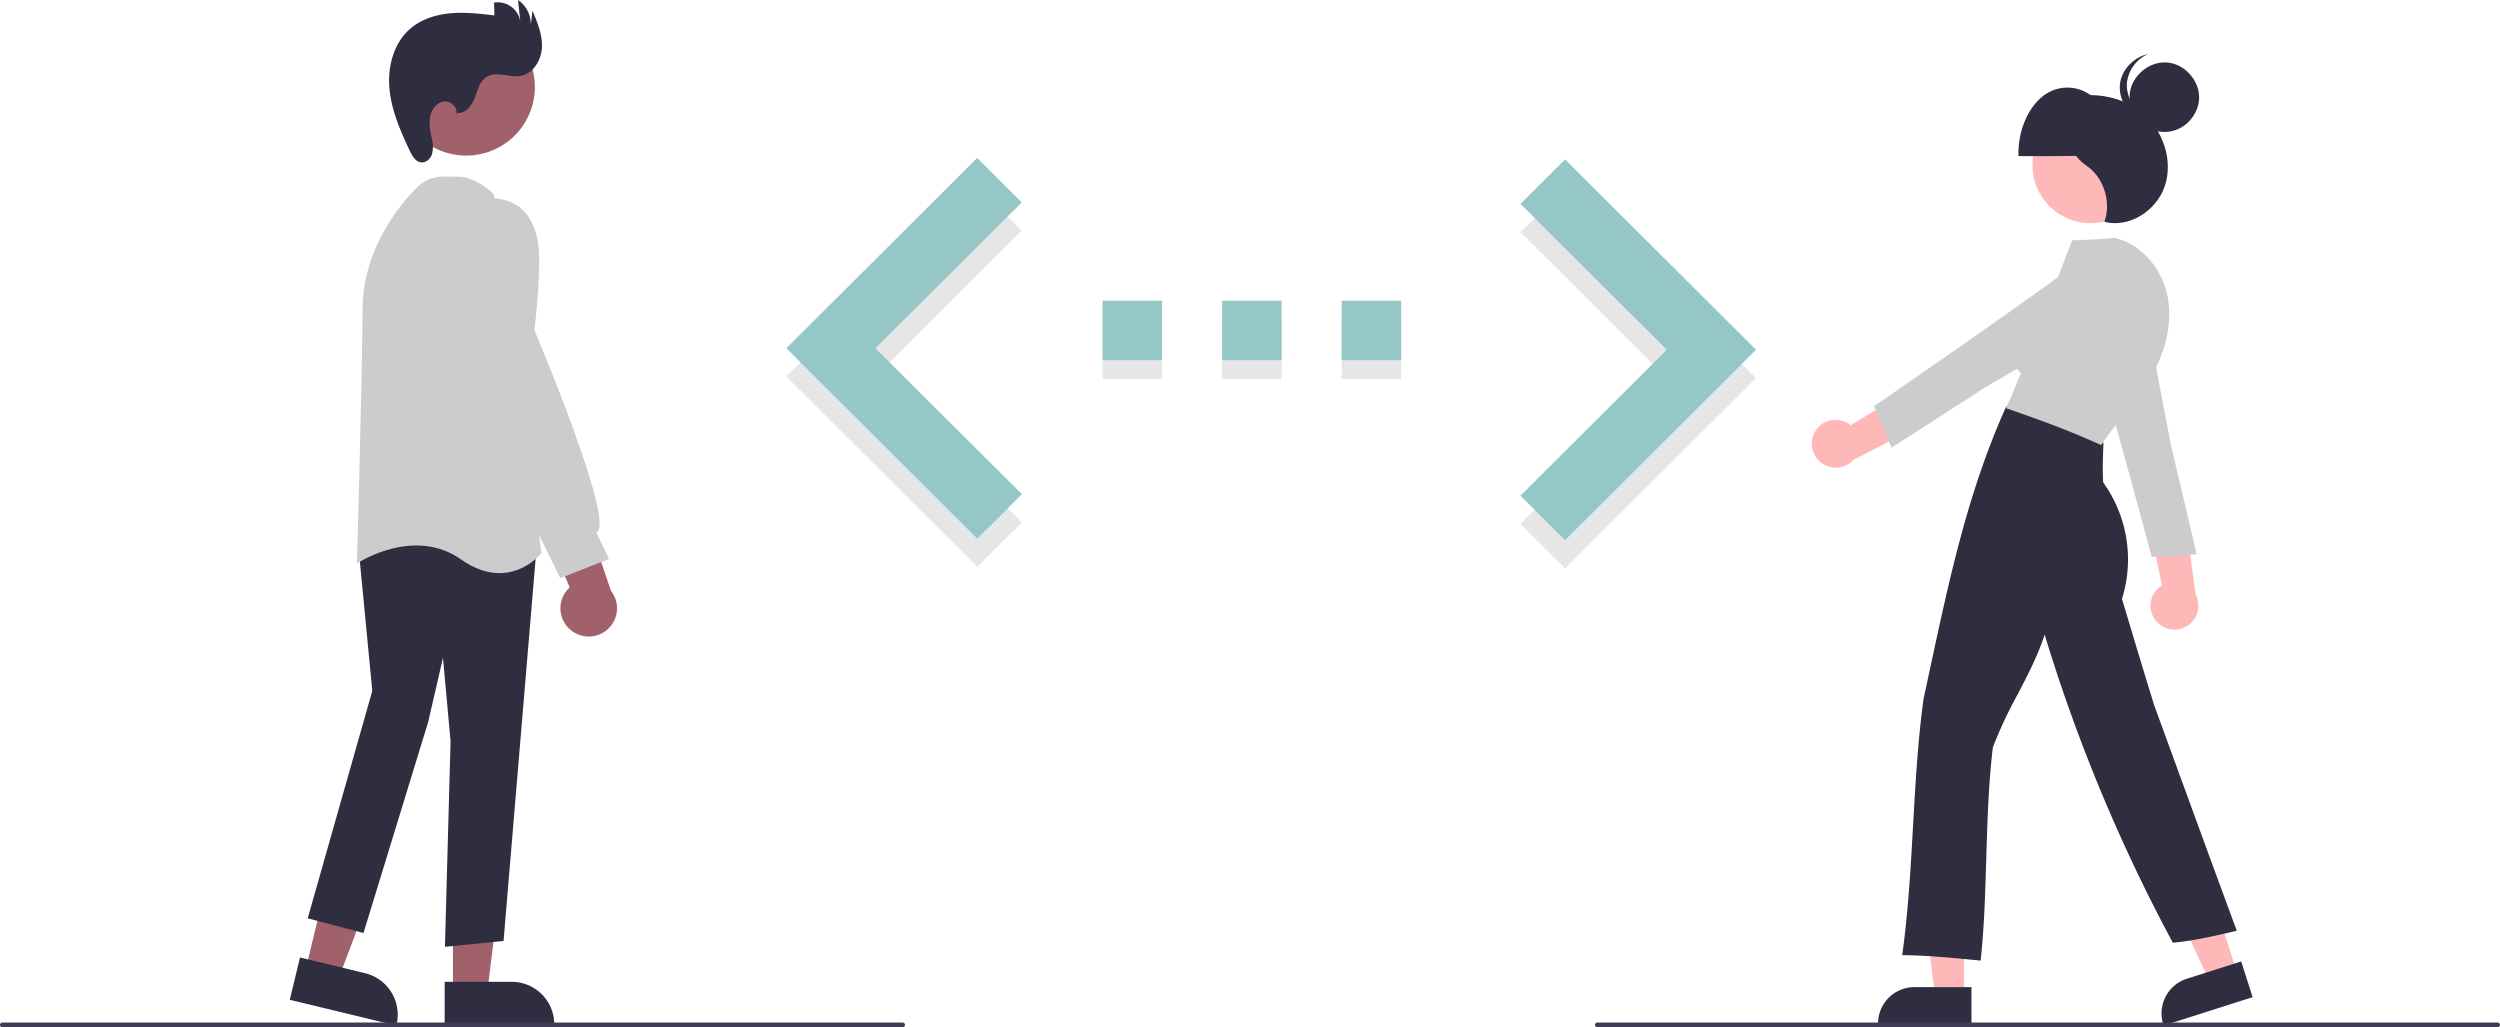 <svg xmlns="http://www.w3.org/2000/svg" data-name="Layer 1" width="1058" height="434.745" viewBox="0 0 1058 434.745" xmlns:xlink="http://www.w3.org/1999/xlink"><polygon points="643.457 221.721 705.39 159.977 643.457 98.233 662.339 79.414 743.154 159.977 662.339 240.54 643.457 221.721 643.457 221.721" fill="#e6e6e6" style="isolation:isolate"/><rect x="466.595" y="135.207" width="25.176" height="25.176" fill="#e6e6e6" style="isolation:isolate"/><rect x="567.803" y="135.207" width="25.176" height="25.176" fill="#e6e6e6" style="isolation:isolate"/><rect x="517.199" y="135.207" width="25.176" height="25.176" fill="#e6e6e6" style="isolation:isolate"/><polygon points="432.482 221.092 370.486 159.348 432.419 97.604 413.537 78.785 332.785 159.348 413.6 239.911 432.482 221.092" fill="#e6e6e6" style="isolation:isolate"/><polygon points="643.457 209.763 705.39 148.019 643.457 86.274 662.339 67.455 743.154 148.019 662.339 228.582 643.457 209.763 643.457 209.763" fill="#96c7c7"/><path d="M537.595,385.051h25.176v-25.176H537.595Zm126.384-25.176h-25.176v25.176h25.176Zm-75.78,25.176h25.176v-25.176h-25.176Z" transform="translate(-71 -232.627)" fill="#96c7c7"/><polygon points="432.482 209.133 370.486 147.389 432.419 85.645 413.537 66.826 332.785 147.389 413.6 227.952 432.482 209.133" fill="#96c7c7"/><polygon points="129.305 410.449 143.399 413.856 163.248 361.117 142.447 356.088 129.305 410.449" fill="#a0616a"/><path d="M193.632,655.732l4.328-17.902,27.574,6.666a18.032,18.032,0,0,1,13.275,21.74l-.095.394Z" transform="translate(-71 -232.627)" fill="#2f2e41"/><polygon points="191.696 420.05 206.196 420.049 213.093 364.122 191.694 364.123 191.696 420.05" fill="#a0616a"/><path d="M259.183,648.129l28.369-.001h.001A18.012,18.012,0,0,1,305.565,666.139v.406l-46.381.002Z" transform="translate(-71 -232.627)" fill="#2f2e41"/><path d="M259.294,633.325l2.384-87.007-3.211-35.281-6.266,27.151-27.379,89.285L201.218,621.261l27.336-96.27-5.937-61.748,17.058-10.965.23.042,58.279,10.742L284.105,630.844Z" transform="translate(-71 -232.627)" fill="#2f2e41"/><path d="M282.359,475.175c-4.693,0-10.182-1.512-16.292-5.825-19.551-13.798-42.863,1.045-43.096,1.195l-.947.616.033-1.128c.024-.804,2.365-80.712,2.365-106.425,0-26.565,17.332-45.962,22.644-51.274,5.214-5.215,9.601-5.099,15.155-4.955.957.024,1.954.051,3.004.051,7.258,0,14.314,6.973,14.61,7.269l.142.142.026.199,20.139,151.631-.154.195C299.895,466.986,293.282,475.175,282.359,475.175Z" transform="translate(-71 -232.627)" fill="#ccc"/><circle cx="268.308" cy="269.431" r="29.048" transform="translate(-167.802 142.996) rotate(-61.337)" fill="#a0616a"/><path d="M312.775,499.454a11.893,11.893,0,0,1-.69-18.223L295.589,442.32l21.599,3.975,12.354,36.341a11.957,11.957,0,0,1-16.767,16.818Z" transform="translate(-71 -232.627)" fill="#a0616a"/><path d="M308.103,477.304l-29.807-60.807-13.07-45.766.01-39.758c.029-.157,3.102-15.622,14.49-14.553,10.327,1,15.888,6.05,18.597,16.884,2.301,9.204-.846,36.51-1.151,39.086,1.998,4.738,31.976,76.164,27.013,84.766a2.184,2.184,0,0,1-.785.813l5.312,11.215Z" transform="translate(-71 -232.627)" fill="#ccc"/><path d="M264.593,280.374c3.482.453,6.109-3.11,7.327-6.403s2.147-7.128,5.174-8.907c4.136-2.43,9.428.493,14.158-.309,5.342-.906,8.815-6.567,9.087-11.978s-1.881-10.615-3.994-15.604l-.738,6.2a12.295,12.295,0,0,0-5.373-10.747l.951,9.098a9.656,9.656,0,0,0-11.108-7.99l.15,5.421c-6.17-.734-12.393-1.468-18.581-.909s-12.419,2.517-17.109,6.592c-7.015,6.096-9.577,16.133-8.717,25.387s4.68,17.947,8.661,26.345c1.002,2.113,2.387,4.497,4.71,4.766,2.087.242,3.997-1.503,4.645-3.501a12.69,12.69,0,0,0-.056-6.234c-.587-3.119-1.327-6.307-.775-9.433s2.8-6.214,5.951-6.597,6.375,3.218,4.86,6.007Z" transform="translate(-71 -232.627)" fill="#2f2e41"/><path d="M983.591,495.58a10.056,10.056,0,0,1,2.359-15.238l-7.434-34.953,17.29,6.774,4.409,32.153a10.11,10.11,0,0,1-16.623,11.263Z" transform="translate(-71 -232.627)" fill="#ffb8b8"/><path d="M981.628,468.308l-.093-.343c-9.347-34.571-19.008-70.308-30.804-109.219l-.077-.255.26-.152c6.575-3.837,16.457-3.581,22.986.594a17.15,17.15,0,0,1,7.444,18.191l8.603,44.857c3.498,14.663,7.118,29.84,10.577,44.806l.098.424-.536.034c-6.299.401-12.807.815-18.021,1.044Z" transform="translate(-71 -232.627)" fill="#ccc"/><polygon points="831.194 421.744 818.934 421.744 813.1 374.457 831.194 374.457 831.194 421.744" fill="#ffb8b8"/><path d="M905.321,666.256H865.79v-.5a15.404,15.404,0,0,1,15.387-15.387h24.144Z" transform="translate(-71 -232.627)" fill="#2f2e41"/><polygon points="946.719 411.631 935.037 415.353 915.121 372.069 932.362 366.575 946.719 411.631" fill="#ffb8b8"/><path d="M986.641,666.634l-.152-.477a15.404,15.404,0,0,1,9.989-19.332l23.004-7.33,4.823,15.137Z" transform="translate(-71 -232.627)" fill="#2f2e41"/><circle cx="884.667" cy="69.876" r="24.561" fill="#ffb8b8"/><path d="M966.694,297.952c.14-9.906-4.006-19.717-10.417-24.65a16.649,16.649,0,0,0-21.132.373c-6.311,5.157-10.263,15.112-9.928,25.009C939.358,298.725,953.499,298.765,966.694,297.952Z" transform="translate(-71 -232.627)" fill="#2f2e41"/><path d="M909.193,639.15l-.492-.048c-10.666-1.047-21.695-2.128-32.118-2.252l-.567-.007.077-.562c2.469-17.886,3.516-36.479,4.529-54.462 1-17.756,2.033-36.116,4.441-53.553,1.019-4.669,2.011-9.283,3-13.88,8.186-38.043,15.917-73.977,31.877-109.546l.151-.336.365.044c14.974,1.812,29.363,7.275,40.515,15.383l.216.157-.011.267c-.215,5.525-.438,11.236-.108,16.439a55.797,55.797,0,0,1,7.954,49.283c4.391,14.675,8.931,29.845,13.563,44.81,11.249,30.838,22.888,62.751,34.82,95.101l.196.53-.551.129c-8.585,2.016-17.44,4.094-26.177,4.9l-.33.03-.157-.292A712.851,712.851,0,0,1,936.3,501.23c-2.981,9.092-7.276,17.299-11.437,25.249A189.022,189.022,0,0,0,914.381,548.881c-1.842,15.121-2.33,31.504-2.802,47.347-.447,14.979-.868,29.128-2.331,42.432Z" transform="translate(-71 -232.627)" fill="#2f2e41"/><path d="M947.282,273.756c10.646-2.294,22.422-.112,30.783,7.071s12.606,19.609,9.172,30.266-15.096,18.155-25.64,15.403c3.02-8.512-.379-18.963-7.762-23.867C945.078,296.815,942.668,282.933,947.282,273.756Z" transform="translate(-71 -232.627)" fill="#2f2e41"/><path d="M960.207,420.999l-.389-.177c-13.581-6.196-26.898-10.951-39.376-15.289l-.383-.083-.001-1.109.248.086c.052-.115.111-.246.17-.376.17-.377.287-.634.386-.804l-.003-.001c1.04-2.12,1.867-4.168,2.667-6.149.825-2.044,1.677-4.155,2.778-6.389a19.356,19.356,0,0,1-4.276-20.829c2.756-6.533,9.784-11.621,17.168-12.465,2.706-7.449,8.735-23.1,8.735-23.1s12.678-.348,17.777-.995l.086-.011.084.019c11.131,2.439,20.424,12.972,22.598,25.614,1.835,10.67-.952,22.875-7.847,34.366a148.04,148.04,0,0,1-11.709,16.089c-3.106,3.884-6.04,7.552-8.476,11.246Z" transform="translate(-71 -232.627)" fill="#ccc"/><path d="M984.292,290.493v0Z" transform="translate(-71 -232.627)" fill="#2f2e41"/><path d="M984.791,288.311c-7.452-1.112-13.304-8.73-12.457-16.218s8.253-13.605,15.765-13.025,13.89,7.764,13.576,15.293S994.306,289.731,984.791,288.311Z" transform="translate(-71 -232.627)" fill="#2f2e41"/><path d="M983.627,283.456c-7.452-1.112-13.304-8.73-12.457-16.218a15.241,15.241,0,0,1,8.882-11.734c-6.01,1.315-11.182,6.552-11.882,12.734-.847,7.487,5.004,15.105,12.457,16.218a14.208,14.208,0,0,0,8.172-1.143A14.504,14.504,0,0,1,983.627,283.456Z" transform="translate(-71 -232.627)" fill="#2f2e41"/><path d="M839.069,415.433a10.056,10.056,0,0,1,15.153-2.853l30.479-18.655-.626,18.559-28.847,14.87a10.11,10.11,0,0,1-16.158-11.921Z" transform="translate(-71 -232.627)" fill="#ffb8b8"/><path d="M864.128,404.495l.293-.202c29.481-20.331,59.957-41.348,92.715-65.434l.215-.158.23.195c5.808,4.921,8.86,14.323,7.099,21.87A17.15,17.15,0,0,1,950.008,373.846l-39.428,23.057c-12.66,8.183-25.764,16.653-38.721,24.902l-.367.234-.211-.494c-2.477-5.806-5.036-11.804-6.988-16.644Z" transform="translate(-71 -232.627)" fill="#ccc"/><path d="M453,667.373H72a1,1,0,0,1,0-2H453a1,1,0,1,1,0,2Z" transform="translate(-71 -232.627)" fill="#3f3d56"/><path d="M1128,667.373H747a1,1,0,0,1,0-2h381a1,1,0,0,1,0,2Z" transform="translate(-71 -232.627)" fill="#3f3d56"/></svg>
